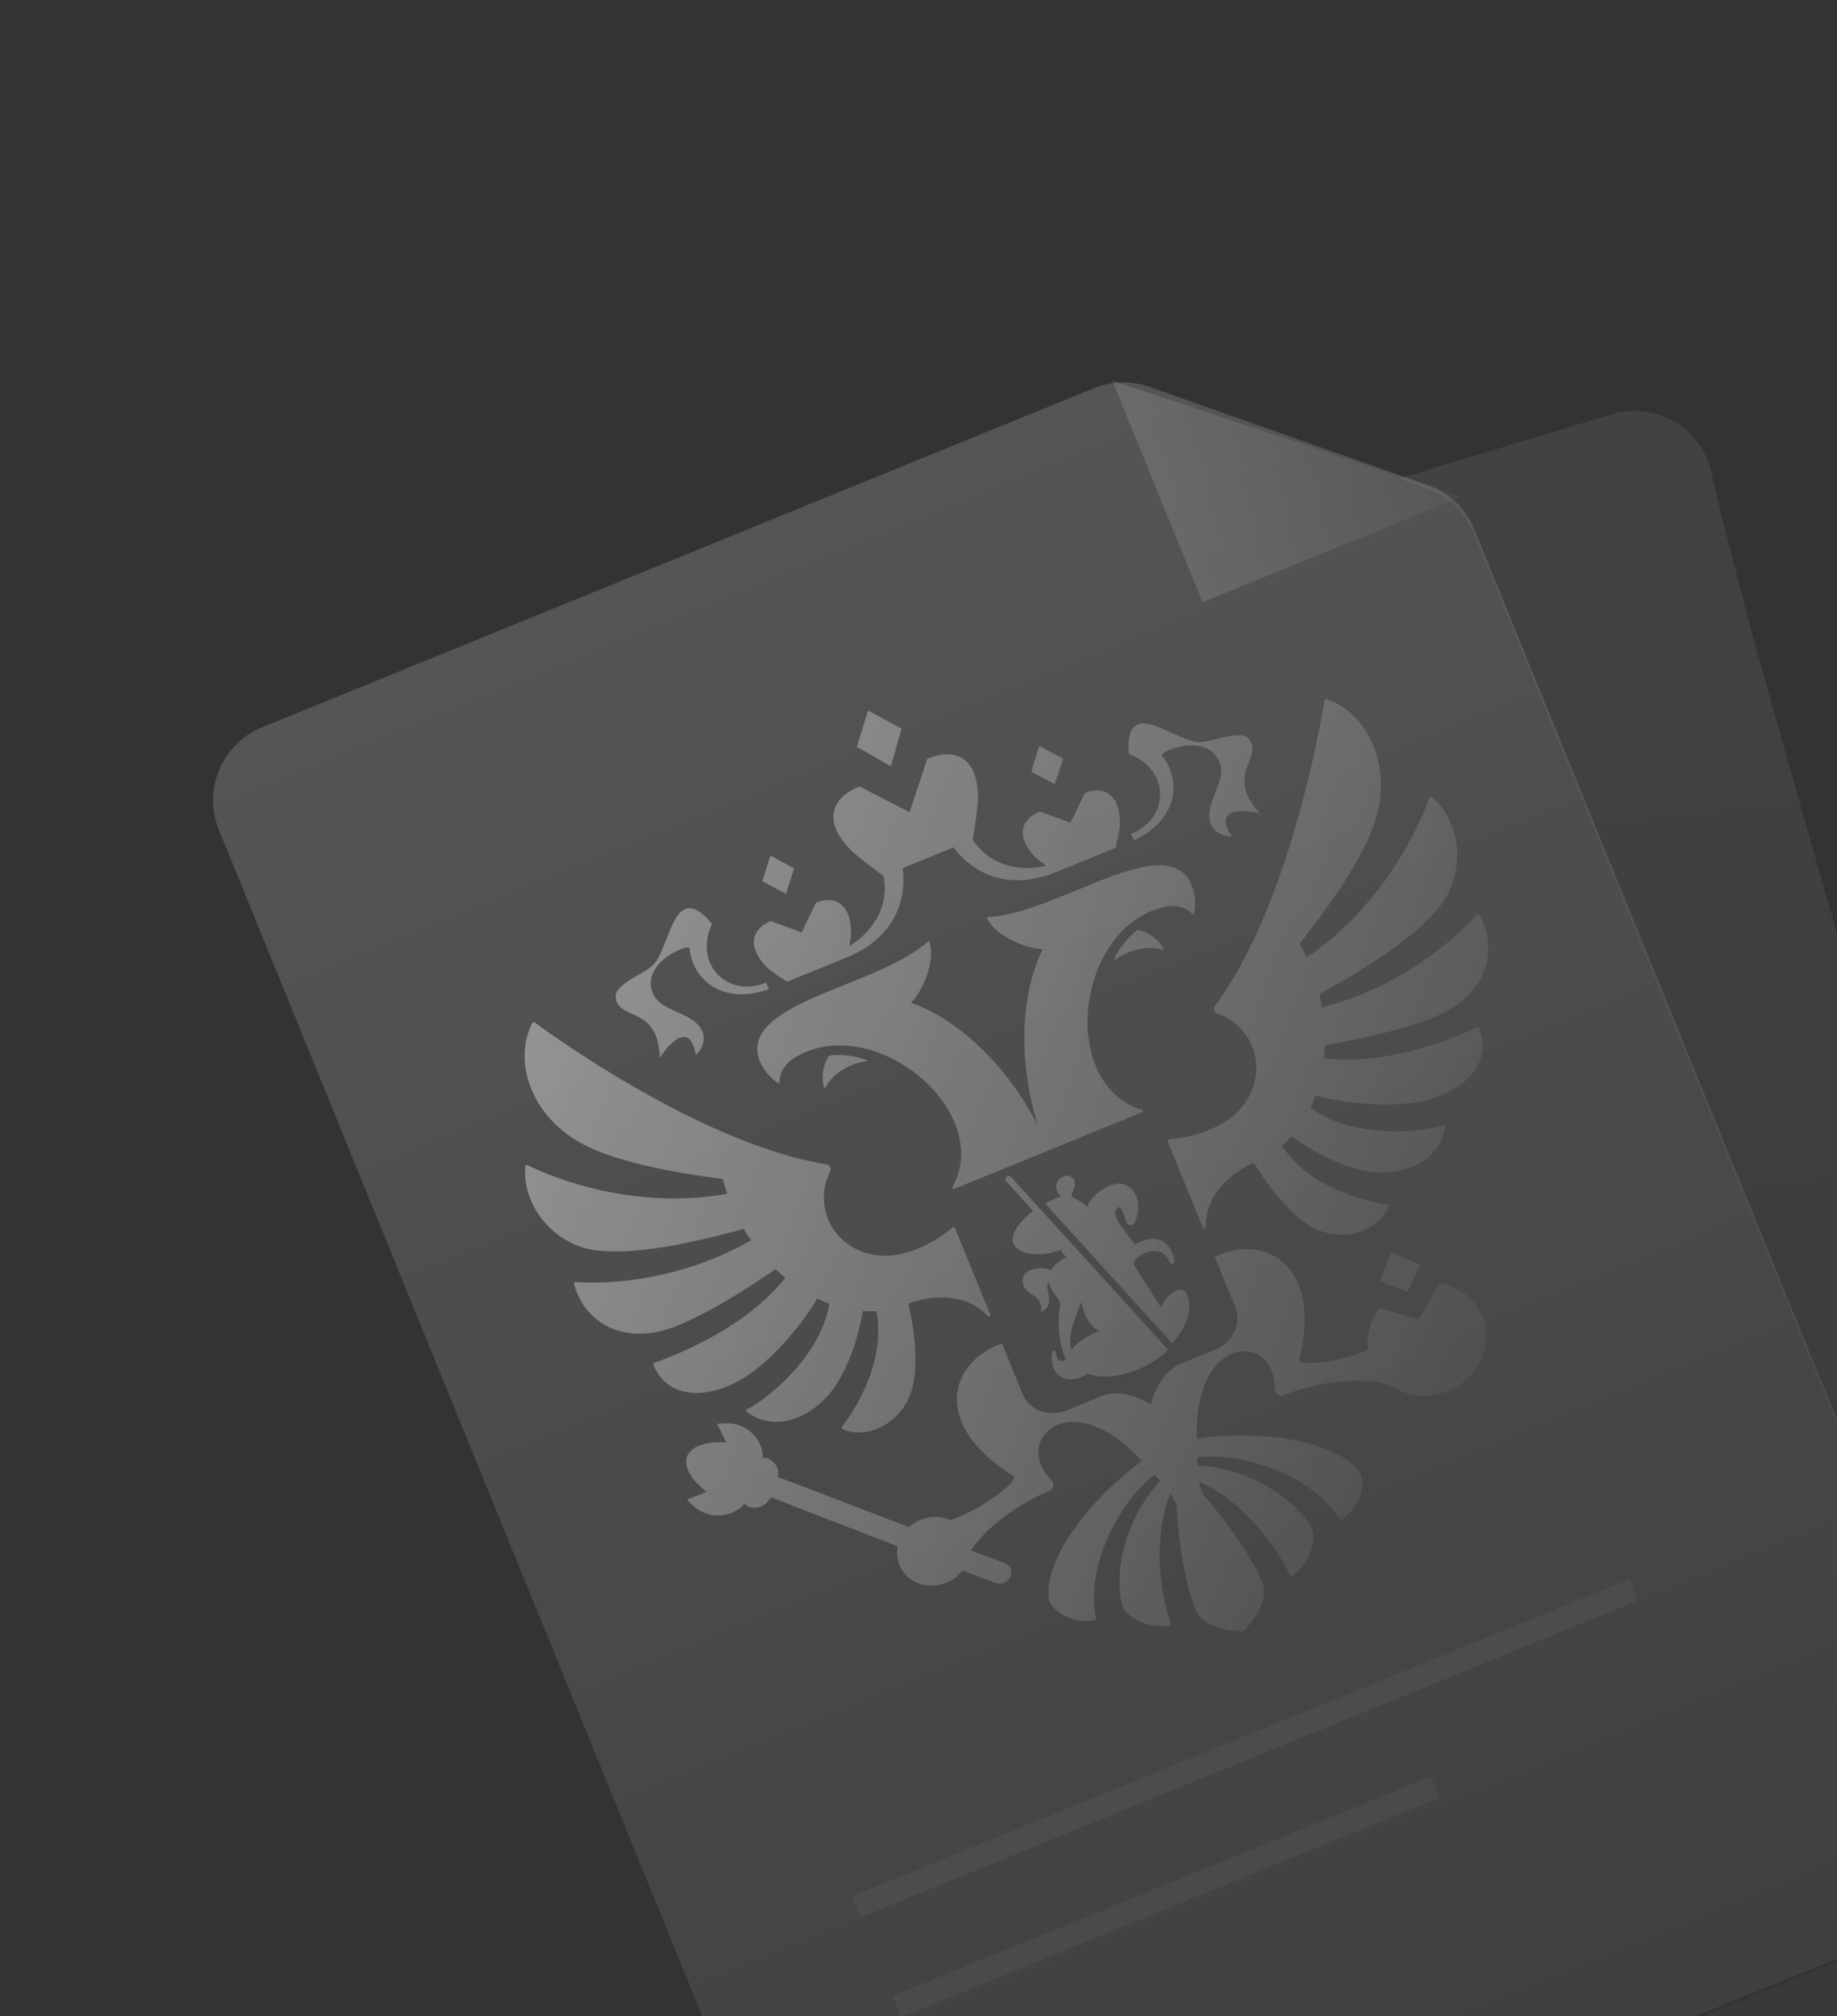 <svg width="113" height="124" viewBox="0 0 113 124" fill="none" xmlns="http://www.w3.org/2000/svg">
<rect x="0" y="0" width="113" height="124" fill="#333333" stroke="none"/>
<g clip-path="url(#clip0_927_16923)">
<g opacity="0.45">
<path opacity="0.46" fill-rule="evenodd" clip-rule="evenodd" d="M56.456 143.679C57.657 144.877 59.453 145.409 61.201 144.915L127.404 126.194C129.978 125.466 131.475 122.789 130.747 120.215L107.839 39.21L105.781 31.276L105.271 29.036C104.647 26.298 101.834 24.663 99.146 25.476L86.076 29.428L87.775 30.029C89.08 30.489 90.125 31.486 90.647 32.767L122.715 111.44C123.725 113.917 122.535 116.744 120.058 117.754L56.456 143.679Z" fill="url(#paint0_linear_927_16923)"/>
<path d="M13.466 51.043C12.456 48.566 13.646 45.739 16.123 44.729L67.282 23.877C68.38 23.429 69.605 23.4 70.724 23.795L87.822 29.835C89.126 30.296 90.172 31.293 90.694 32.574L122.762 111.247C123.772 113.724 122.582 116.551 120.105 117.561L56.395 143.529C53.918 144.539 51.091 143.349 50.081 140.872L13.466 51.043Z" fill="url(#paint1_linear_927_16923)"/>
</g>
<path d="M89.874 30.558L68.421 23.411L73.976 37.039L89.874 30.558Z" fill="url(#paint2_linear_927_16923)" fill-opacity="0.34"/>
<g opacity="0.56" clip-path="url(#clip1_927_16923)">
<path fill-rule="evenodd" clip-rule="evenodd" d="M71.614 58.449C70.414 58.037 69.148 58.574 68.508 59.096C68.749 58.316 69.668 57.382 69.972 57.19C70.26 57.182 71.277 57.623 71.614 58.449ZM73.137 54.097C71.291 51.234 64.89 56.239 60.707 56.408C61.006 57.34 62.788 58.303 64.147 58.374C62.885 60.852 62.518 64.958 63.854 69.247C61.812 65.246 58.679 62.566 56.044 61.677C56.966 60.676 57.569 58.742 57.129 57.867C54.021 60.67 45.945 61.566 46.625 64.904C46.77 65.611 47.495 66.481 47.955 66.629C47.931 66.396 47.974 65.585 48.921 65.022C53.708 62.176 61.155 68.264 58.601 72.995C58.562 73.067 58.631 73.142 58.711 73.11L70.234 68.413C70.312 68.381 70.309 68.279 70.232 68.254C65.098 66.658 66.166 57.098 71.579 55.786C72.651 55.527 73.247 56.077 73.394 56.26C73.619 55.833 73.529 54.704 73.137 54.098L73.137 54.097ZM71.477 46.476C71.266 46.22 74.253 44.994 75.013 46.857C75.522 48.105 73.974 49.426 74.502 50.722C74.748 51.325 75.58 51.502 75.781 51.42C74.472 49.528 76.821 49.84 77.494 50.019C75.331 47.638 77.639 46.718 76.89 45.528C76.367 44.696 74.477 45.782 73.568 45.623C71.956 45.342 69.159 42.829 69.435 46.37C72.005 47.334 71.954 50.316 69.583 51.283C69.583 51.283 69.722 51.66 69.756 51.681C72.527 50.391 72.669 47.921 71.477 46.476ZM40.591 65.061C40.947 64.463 42.408 62.598 42.796 64.865C42.995 64.784 43.467 64.076 43.221 63.472C42.693 62.176 40.663 62.314 40.154 61.066C39.395 59.202 42.388 57.991 42.416 58.321C42.575 60.188 44.403 61.855 47.286 60.84C47.295 60.802 47.13 60.435 47.13 60.435C44.761 61.4 42.639 59.304 43.802 56.818C41.524 54.094 41.281 57.845 40.324 59.174C39.785 59.923 37.675 60.467 37.883 61.428C38.18 62.803 40.473 61.847 40.591 65.061L40.591 65.061ZM50.727 66.963C51.298 65.829 52.579 65.328 53.4 65.255C52.685 64.864 51.372 64.84 51.021 64.915C50.809 65.11 50.39 66.137 50.727 66.963L50.727 66.963ZM55.46 44.808L53.399 43.696L52.703 45.932L54.799 47.131L55.461 44.808L55.46 44.808ZM65.395 46.66L63.93 45.87L63.435 47.459L64.889 48.222L65.395 46.66L65.395 46.66ZM87.364 77.799L85.587 76.996L84.878 78.812L86.589 79.454L87.364 77.799L87.364 77.799ZM48.854 53.402L47.389 52.612L46.894 54.201L48.348 54.964L48.855 53.402L48.854 53.402ZM48.422 60.377L52.08 58.886C55.155 57.633 55.773 55.19 55.526 53.39L58.656 52.114C59.738 53.573 61.887 54.888 64.963 53.635L68.621 52.144C68.621 52.144 68.908 51.019 68.894 50.525C68.844 48.75 67.814 48.333 66.737 48.772L65.856 50.596L63.952 49.907C62.875 50.346 62.43 51.365 63.635 52.669C63.789 52.836 64.083 53.053 64.354 53.239C62.984 53.591 60.967 53.382 59.831 51.635C59.831 51.635 60.172 49.728 60.163 49.016C60.128 46.457 58.656 46.005 57.041 46.663L55.95 49.953L52.87 48.363C51.255 49.021 50.519 50.373 52.284 52.227C52.774 52.744 54.352 53.869 54.352 53.869C54.76 55.912 53.464 57.471 52.239 58.178C52.303 57.855 52.361 57.494 52.354 57.268C52.303 55.493 51.274 55.075 50.196 55.514L49.316 57.338L47.411 56.65C46.334 57.089 45.89 58.107 47.095 59.412C47.429 59.774 48.422 60.377 48.422 60.377L48.422 60.377ZM90.838 56.249C90.277 56.892 86.922 60.512 81.325 61.96C81.277 61.686 81.221 61.413 81.155 61.143C84.515 59.283 87.142 57.517 88.559 55.758C90.173 53.753 89.96 50.623 88.072 49.001C88.023 48.961 87.944 48.982 87.924 49.041C87.617 49.937 85.591 55.342 80.375 58.892C80.24 58.603 80.093 58.32 79.935 58.044C82.071 55.346 84.045 52.437 84.662 50.26C85.595 46.97 84.118 43.86 81.601 42.994C81.575 42.985 81.547 42.988 81.523 43.002C81.499 43.016 81.483 43.039 81.477 43.066C81.283 44.27 79.392 55.351 74.914 61.627C74.86 61.704 74.804 61.78 74.748 61.855C74.617 62.031 74.69 62.262 74.891 62.335C75.843 62.679 76.631 63.376 77.026 64.346C77.713 66.032 76.979 67.966 75.378 68.973C74.57 69.5 73.284 69.966 71.905 70.062C71.843 70.067 71.801 70.126 71.824 70.18L74 75.519C74.035 75.605 74.175 75.573 74.172 75.478C74.117 73.228 76.161 71.912 77.128 71.517C78.326 73.459 79.651 74.93 80.838 75.53C82.769 76.503 84.908 75.606 85.415 74.183C85.423 74.159 85.42 74.133 85.406 74.112C85.393 74.091 85.371 74.077 85.346 74.075C84.671 73.985 80.759 73.347 78.854 70.466C79.066 70.283 79.266 70.086 79.454 69.877C81.144 71.131 83.22 72.014 84.635 72.098C87.013 72.237 88.646 71.032 88.887 69.312C88.896 69.251 88.835 69.205 88.774 69.224C87.503 69.627 83.286 70.09 80.608 68.12C80.725 67.876 80.831 67.626 80.924 67.372C83.127 67.961 85.966 68.119 87.763 67.655C89.867 67.112 91.868 65.558 90.982 63.228C90.964 63.182 90.907 63.161 90.859 63.184C90.167 63.515 85.558 65.631 81.436 65.083C81.463 64.816 81.48 64.548 81.487 64.28C81.487 64.28 87.024 63.409 89.257 62.04C91.476 60.68 92.15 58.347 90.986 56.26C90.956 56.209 90.879 56.203 90.838 56.249L90.838 56.249ZM47.705 78.049C47.898 78.236 48.098 78.415 48.304 78.588C45.74 81.86 40.968 83.57 40.238 83.817C40.187 83.834 40.161 83.891 40.181 83.936C41.177 86.22 43.693 85.933 45.576 84.85C47.185 83.926 49.106 81.828 50.269 79.867C50.514 79.983 50.764 80.088 51.018 80.18C50.479 83.462 47.141 86.079 45.95 86.678C45.893 86.709 45.883 86.784 45.932 86.821C47.306 87.882 49.316 87.602 50.92 85.841C51.873 84.791 52.739 82.709 53.071 80.631C53.351 80.649 53.632 80.649 53.912 80.632C54.564 84.024 52.212 87.215 51.792 87.751C51.777 87.771 51.771 87.796 51.776 87.82C51.781 87.845 51.797 87.865 51.819 87.877C53.176 88.54 55.334 87.685 56.035 85.64C56.464 84.382 56.382 82.403 55.881 80.178C56.849 79.783 59.23 79.296 60.763 80.944C60.829 81.013 60.951 80.938 60.916 80.852L58.74 75.513C58.718 75.459 58.646 75.446 58.598 75.486C57.546 76.382 56.3 76.946 55.355 77.134C53.505 77.534 51.627 76.664 50.94 74.978C50.545 74.009 50.623 72.958 51.061 72.048C51.156 71.855 51.044 71.639 50.83 71.605C50.736 71.591 50.643 71.575 50.549 71.559C42.965 70.202 33.871 63.605 32.883 62.876C32.86 62.86 32.832 62.855 32.804 62.862C32.777 62.868 32.754 62.886 32.742 62.911C31.55 65.29 32.667 68.546 35.634 70.245C37.597 71.37 41.042 72.07 44.455 72.506C44.535 72.814 44.628 73.119 44.734 73.419C38.528 74.527 33.306 72.084 32.452 71.655C32.395 71.626 32.321 71.666 32.316 71.729C32.102 74.21 34.137 76.594 36.691 76.9C38.934 77.167 42.047 76.594 45.75 75.575C45.892 75.814 46.042 76.049 46.199 76.278C41.19 79.152 36.265 78.913 35.407 78.844C35.343 78.839 35.293 78.898 35.309 78.956C35.936 81.261 38.047 82.457 40.585 81.879C43.138 81.297 47.705 78.049 47.705 78.049L47.705 78.049ZM87.277 81.141L84.848 80.449C84.291 81.184 84.033 82.096 84.154 82.991C83.109 83.597 79.819 84.16 79.932 83.598C81.352 77.617 77.698 75.891 74.719 77.284L75.987 80.394C76.394 81.394 75.848 82.56 74.769 83L72.669 83.856C71.163 84.47 70.796 86.377 70.796 86.377C70.796 86.377 69.201 85.269 67.695 85.883L65.595 86.74C64.515 87.18 63.311 86.726 62.904 85.727L61.636 82.617C58.532 83.703 57.124 87.493 62.321 90.776C62.79 91.096 59.974 93.062 58.446 93.478C57.901 93.238 57.246 93.214 56.627 93.466C56.364 93.574 56.122 93.727 55.912 93.919C55.912 93.919 47.996 90.86 47.87 90.85L47.872 90.722C47.951 89.982 47.183 89.525 46.887 89.7C47.075 89.113 46.312 87.192 44.1 87.578C44.316 87.938 44.666 88.71 44.666 88.71C44.666 88.71 42.755 88.505 42.264 89.555C41.904 90.652 43.467 91.739 43.467 91.739C43.467 91.739 42.673 92.086 42.264 92.213C43.643 93.934 45.537 93 45.801 92.442C45.901 92.764 46.786 92.921 47.239 92.322L47.45 92.088C47.521 92.131 55.226 95.099 55.226 95.099C55.125 95.581 55.192 96.095 55.478 96.555C55.925 97.274 56.832 97.651 57.726 97.481C58.357 97.359 58.859 97.023 59.195 96.588L61.224 97.349C61.404 97.414 61.611 97.415 61.804 97.321C62.155 97.15 62.306 96.749 62.143 96.426C62.07 96.28 61.94 96.182 61.793 96.128C61.759 96.112 59.724 95.348 59.724 95.348C60.597 94 62.624 92.474 64.51 91.705C64.841 91.57 64.883 91.228 64.658 91.001C62.97 89.304 64.203 87.074 66.594 87.505C67.638 87.693 68.902 88.386 70.241 89.856C67.429 91.878 64.359 95.543 64.488 98.126C64.539 99.123 66.031 99.901 67.352 99.642C67.375 99.638 67.396 99.625 67.41 99.605C67.423 99.585 67.429 99.561 67.424 99.538C66.689 95.904 69.308 91.905 71.031 90.705C71.229 90.92 71.165 90.851 71.363 91.065C69.694 92.879 68.527 95.746 68.949 98.417C69.141 99.641 70.802 100.137 71.947 99.992C72.005 99.984 72.041 99.928 72.024 99.877C70.963 96.714 71.264 93.538 72.003 91.847C72.132 92.067 72.253 92.29 72.365 92.518C72.365 92.518 72.529 96.509 73.563 99.047C74.045 100.229 76.144 100.334 76.452 100.343C76.73 100.096 78.156 98.553 77.675 97.372C76.64 94.833 73.968 91.865 73.968 91.865C73.889 91.623 73.819 91.379 73.758 91.132C75.468 91.824 77.904 93.884 79.356 96.887C79.368 96.911 79.39 96.928 79.416 96.933C79.442 96.939 79.47 96.933 79.491 96.917C80.412 96.22 81.252 94.704 80.535 93.695C78.969 91.49 76.131 90.255 73.669 90.125C73.66 89.833 73.663 89.928 73.655 89.635C75.726 89.289 80.394 90.317 82.408 93.43C82.436 93.471 82.492 93.481 82.533 93.454C83.658 92.716 84.182 91.115 83.519 90.368C81.808 88.43 77.049 87.956 73.625 88.476C73.556 86.489 73.976 85.109 74.59 84.245C75.998 82.265 78.438 82.998 78.418 85.392C78.415 85.712 78.684 85.928 79.016 85.792C81.149 84.923 84.09 84.618 85.549 85.223C86.618 85.945 88.105 86.079 89.435 85.379C90.947 84.583 91.751 82.883 91.335 81.355C90.97 80.016 89.841 79.142 88.53 78.948L87.276 81.141L87.277 81.141ZM69.923 77.38C70.48 76.871 71.588 76.647 71.937 77.604C72.016 77.821 72.317 77.699 72.25 77.471C71.871 75.98 70.747 75.964 69.812 76.538C69.49 76.104 69.215 75.721 68.927 75.348C68.696 75.046 68.402 74.421 68.797 74.26C69.01 74.173 69.167 74.802 69.251 75.066C69.325 75.298 69.462 75.4 69.647 75.332C69.763 75.29 69.847 75.087 69.893 74.956C70.203 74.076 69.929 73.022 69.06 72.814C68.332 72.638 67.047 73.514 66.895 74.248C66.748 74.055 66.322 73.81 66.125 73.708C65.932 73.609 65.856 73.518 65.981 73.311C66.04 73.212 66.193 72.853 66.086 72.59C66.023 72.435 65.785 72.198 65.401 72.354C65.098 72.478 64.846 72.824 65.036 73.29C65.078 73.393 65.149 73.494 65.264 73.586C65.06 73.632 64.545 73.857 64.305 74.032L72.111 82.616C72.956 81.665 73.396 80.527 73.036 79.644C72.73 78.892 71.718 79.595 71.417 80.402C70.854 79.519 70.341 78.701 69.814 77.892C69.669 77.669 69.757 77.532 69.923 77.379L69.923 77.38ZM61.906 72.655L63.557 74.485C62.957 74.913 62.085 75.831 62.345 76.469C62.692 77.32 64.429 77.257 65.276 76.835C65.311 77.046 65.432 77.199 65.632 77.301C65.315 77.431 64.777 77.822 64.666 78.112C64.028 77.872 63.239 78.011 63.001 78.412C62.762 78.817 62.934 79.268 63.501 79.625C63.895 79.872 64.13 80.178 64.012 80.698C65.065 80.269 64.121 79.064 64.534 78.896C64.588 79.182 64.746 79.474 65.004 79.765C65.175 79.958 65.24 80.118 65.193 80.39C65.073 81.07 65.051 82.527 65.58 83.621C65.234 83.76 65.025 83.747 64.955 83.228C64.929 83.035 64.77 82.954 64.714 83.228C64.652 83.531 64.741 83.968 64.812 84.141C65.219 85.141 66.499 84.854 66.869 84.457C68.709 85.191 71.167 83.793 71.862 83.012L62.203 72.392C62.014 72.195 61.725 72.444 61.907 72.655L61.906 72.655ZM65.94 83.002C65.636 82.527 65.98 81.316 66.532 80.057C66.573 80.714 67.1 81.66 67.621 81.847C66.958 82.117 66.221 82.562 65.939 83.002L65.94 83.002Z" fill="url(#paint3_linear_927_16923)"/>
</g>
<line x1="52.667" y1="117.27" x2="100.511" y2="97.768" stroke="white" stroke-opacity="0.04" stroke-width="1.399"/>
<line x1="55.164" y1="123.4" x2="88.287" y2="109.899" stroke="white" stroke-opacity="0.04" stroke-width="1.399"/>
</g>
<defs>
<linearGradient id="paint0_linear_927_16923" x1="78.355" y1="29.329" x2="90.096" y2="135.336" gradientUnits="userSpaceOnUse">
<stop stop-color="white" stop-opacity="0.37"/>
<stop offset="1" stop-color="white" stop-opacity="0.1"/>
</linearGradient>
<linearGradient id="paint1_linear_927_16923" x1="47.978" y1="31.745" x2="88.25" y2="130.545" gradientUnits="userSpaceOnUse">
<stop stop-color="white" stop-opacity="0.37"/>
<stop offset="1" stop-color="white" stop-opacity="0.13"/>
</linearGradient>
<linearGradient id="paint2_linear_927_16923" x1="72.356" y1="33.064" x2="87.119" y2="27.046" gradientUnits="userSpaceOnUse">
<stop stop-color="white" stop-opacity="0.37"/>
<stop offset="1" stop-color="white" stop-opacity="0.1"/>
</linearGradient>
<linearGradient id="paint3_linear_927_16923" x1="25.674" y1="64.788" x2="107.224" y2="94.461" gradientUnits="userSpaceOnUse">
<stop stop-color="white" stop-opacity="0.74"/>
<stop offset="0.874" stop-color="white" stop-opacity="0"/>
</linearGradient>
<clipPath id="clip0_927_16923">
<rect width="119.482" height="134.013" fill="white" transform="translate(0.582 45.1) rotate(-22.176)"/>
</clipPath>
<clipPath id="clip1_927_16923">
<rect width="61.158" height="61.158" fill="white" transform="translate(25.084 55.24) rotate(-22.176)"/>
</clipPath>
</defs>
</svg>
